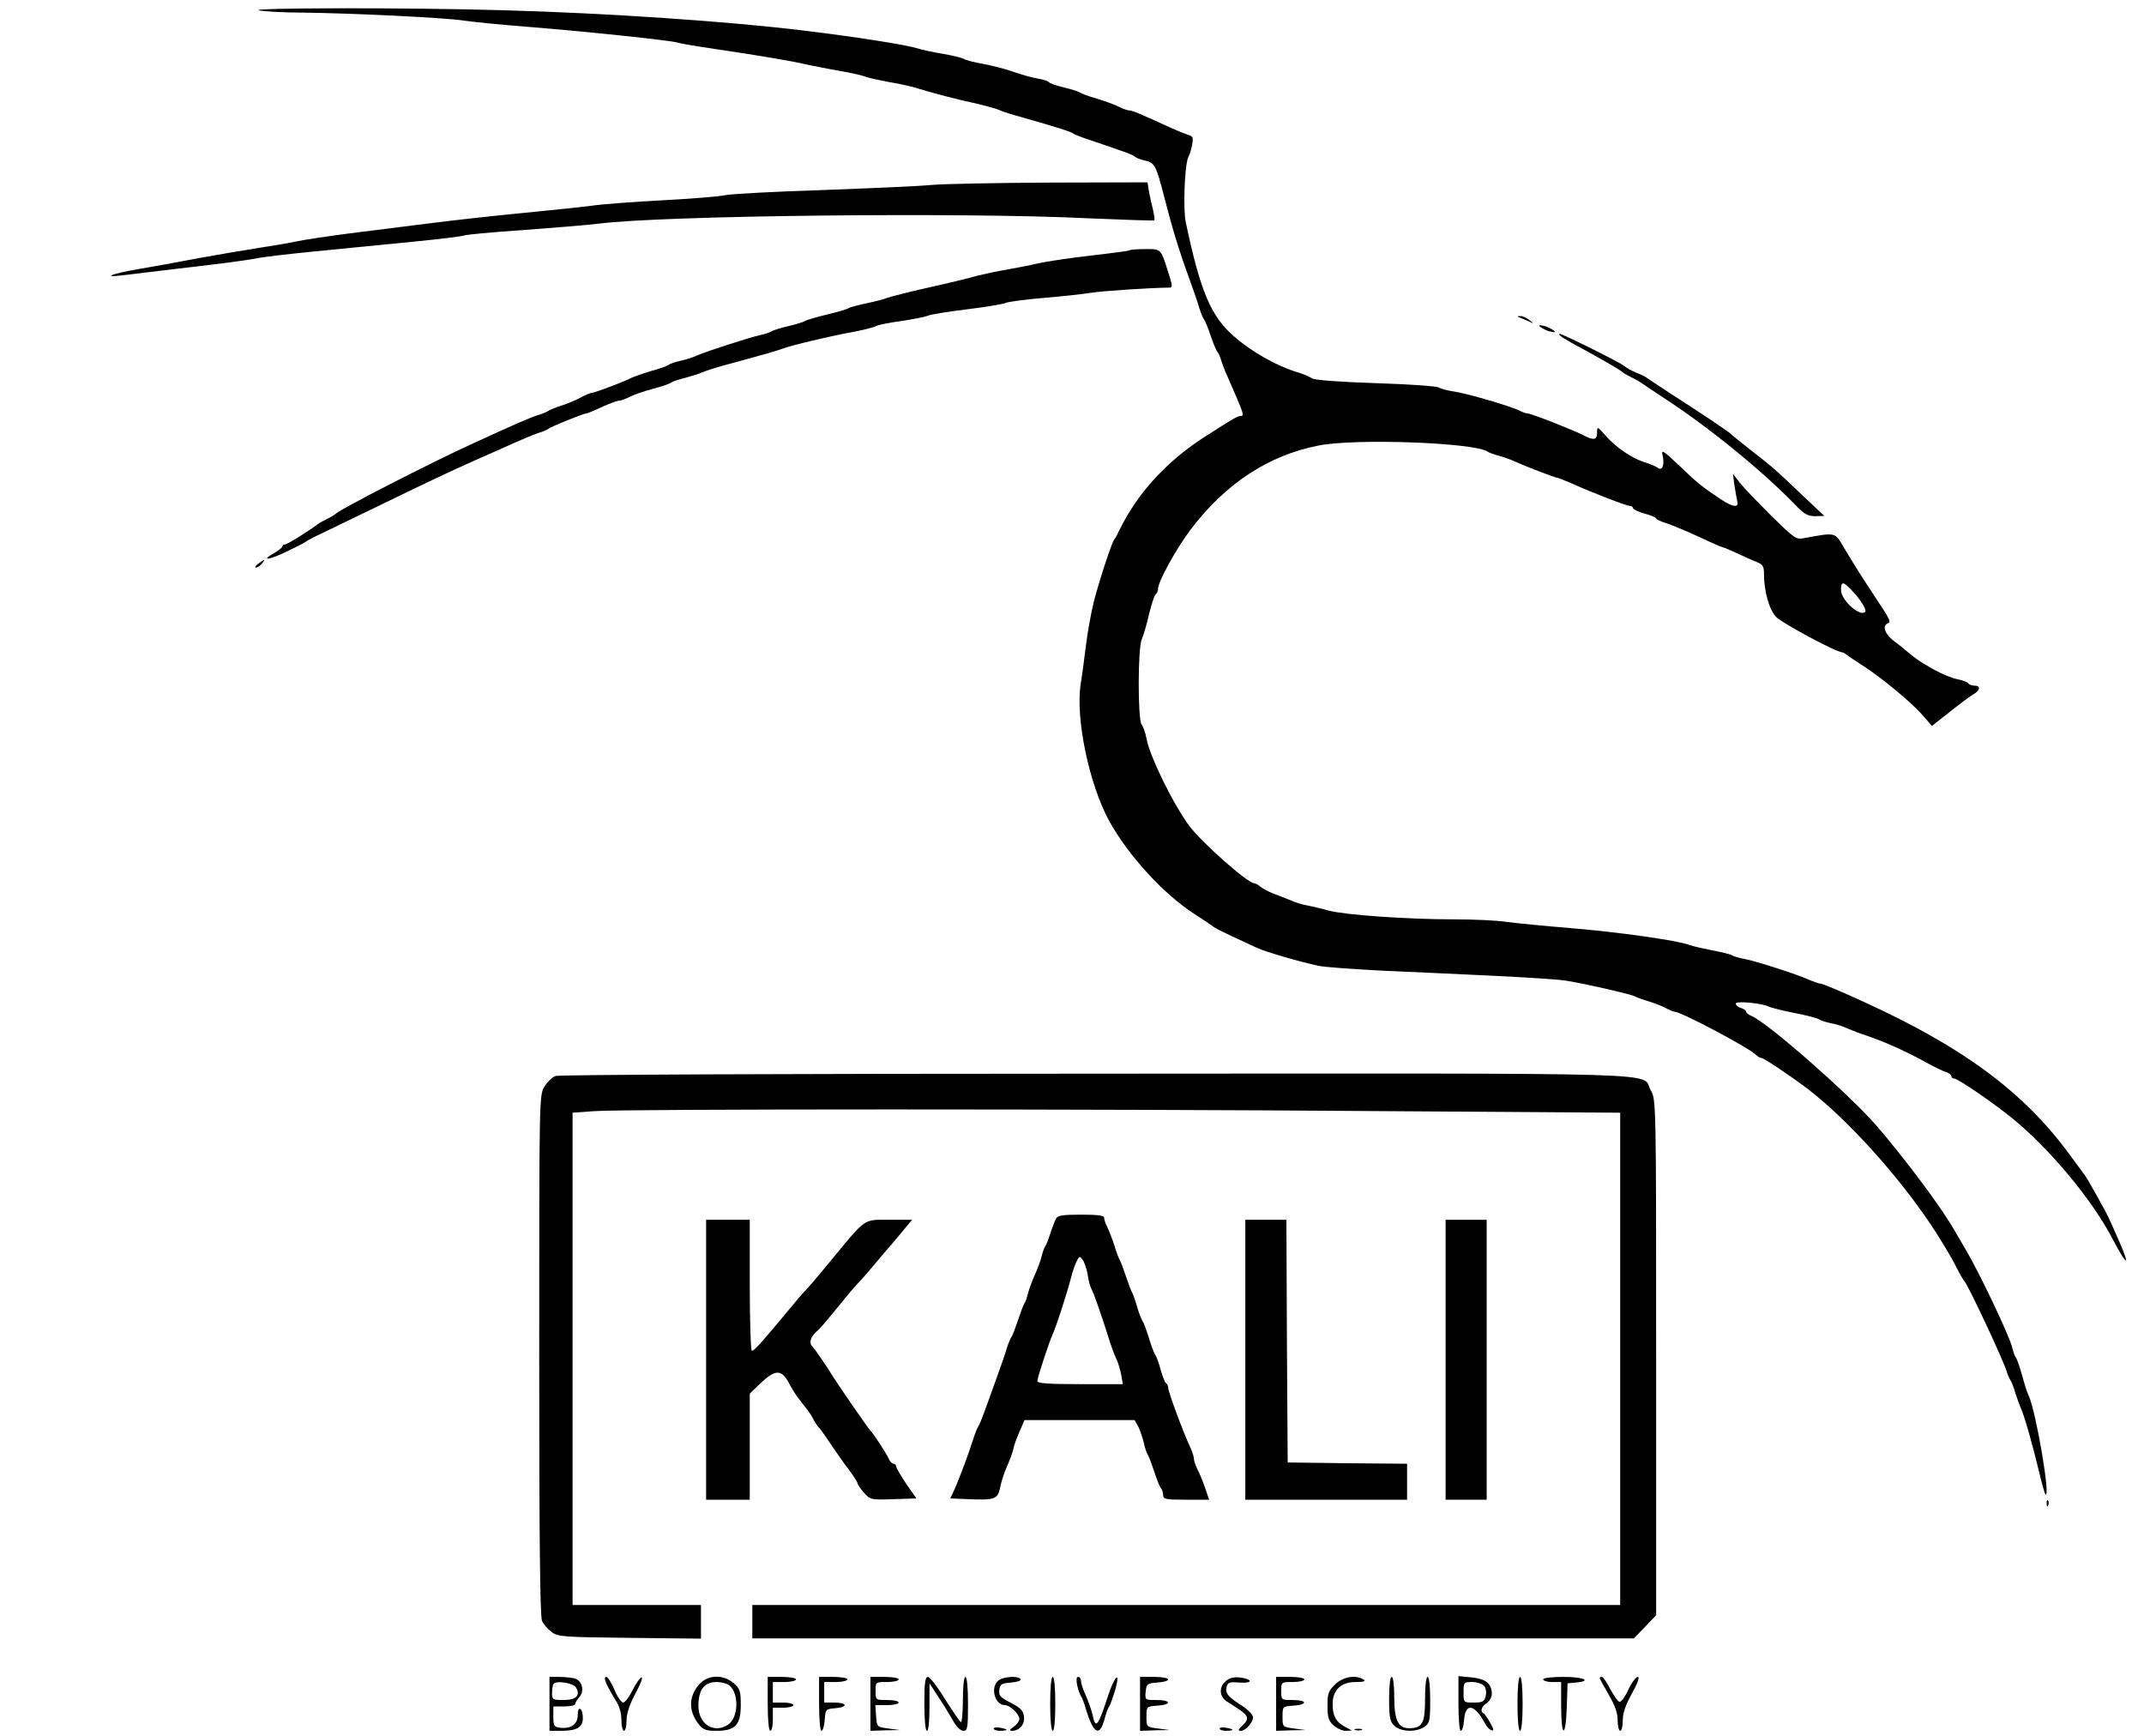 <?xml version="1.0" standalone="no"?>
<!DOCTYPE svg PUBLIC "-//W3C//DTD SVG 20010904//EN"
 "http://www.w3.org/TR/2001/REC-SVG-20010904/DTD/svg10.dtd">
<svg version="1.0" xmlns="http://www.w3.org/2000/svg"
 width="835pt" height="676pt" viewBox="0 0 835 676"
 preserveAspectRatio="xMidYMid meet">

<g transform="translate(0,676) scale(0.1,-0.1)"
fill="#000000" stroke="none">
<path d="M1010 6719 c25 -4 99 -8 165 -8 187 -2 564 -20 630 -31 33 -5 143
-16 245 -24 227 -18 558 -53 585 -61 11 -4 76 -15 145 -25 175 -26 307 -48
360 -61 25 -5 83 -17 130 -25 47 -8 94 -19 105 -24 11 -4 52 -13 90 -20 39 -6
90 -18 115 -26 52 -16 137 -39 230 -59 36 -9 74 -19 85 -25 11 -5 52 -18 90
-28 126 -36 190 -56 195 -62 3 -3 28 -13 55 -22 149 -50 180 -62 185 -68 3 -4
20 -11 38 -15 39 -8 44 -17 77 -145 31 -121 56 -203 95 -310 17 -47 36 -101
41 -120 6 -19 14 -39 19 -45 4 -5 16 -35 26 -65 10 -30 22 -57 25 -60 3 -3 10
-16 14 -30 4 -14 15 -43 25 -65 67 -153 68 -155 50 -155 -10 0 -29 -11 -135
-79 -149 -95 -264 -220 -333 -361 -9 -19 -19 -37 -22 -40 -9 -9 -59 -161 -80
-243 -11 -44 -24 -118 -30 -165 -6 -48 -15 -118 -21 -155 -21 -133 32 -390
111 -534 73 -133 210 -283 330 -361 36 -23 70 -46 76 -51 6 -5 38 -21 70 -36
32 -15 77 -35 99 -46 39 -17 158 -52 240 -70 22 -5 135 -13 250 -19 116 -5
311 -14 435 -20 124 -6 250 -14 280 -19 79 -13 241 -50 265 -60 11 -6 37 -15
58 -21 22 -7 51 -18 65 -26 15 -8 31 -14 35 -14 24 0 288 -140 315 -167 7 -7
17 -13 22 -13 10 0 123 -76 185 -124 151 -117 343 -329 473 -522 42 -63 82
-130 103 -172 13 -26 27 -49 30 -52 13 -12 151 -306 164 -350 4 -14 11 -29 15
-35 4 -5 13 -28 19 -50 7 -22 17 -49 22 -60 13 -28 46 -144 70 -245 11 -46 22
-86 25 -89 22 -22 -36 321 -65 384 -6 11 -17 47 -26 80 -9 33 -20 65 -25 70
-4 6 -10 23 -14 40 -11 45 -130 295 -181 380 -13 22 -31 54 -41 70 -51 91
-194 282 -309 415 -105 120 -414 392 -482 423 -13 5 -23 14 -23 18 0 4 -9 11
-20 14 -11 3 -20 11 -20 17 0 11 102 2 129 -12 9 -4 54 -16 101 -25 47 -9 90
-20 95 -25 6 -4 25 -10 43 -14 19 -3 48 -12 65 -20 18 -8 52 -21 77 -29 73
-25 150 -60 220 -98 36 -20 75 -40 88 -43 12 -4 22 -12 22 -17 0 -5 5 -9 11
-9 14 0 147 -91 224 -153 148 -120 316 -322 395 -476 59 -112 68 -103 15 14
-12 28 -25 57 -29 65 -9 23 -86 160 -96 173 -5 7 -33 44 -62 84 -177 241 -414
416 -798 591 -100 46 -163 72 -172 72 -6 0 -24 7 -41 14 -45 21 -210 74 -254
82 -21 4 -42 10 -48 14 -5 4 -39 12 -75 19 -36 7 -76 16 -90 21 -45 18 -282
51 -465 66 -99 8 -210 19 -248 24 -37 6 -131 10 -208 10 -179 0 -420 17 -484
34 -27 8 -65 16 -83 20 -19 3 -48 12 -65 20 -18 7 -48 19 -67 26 -19 8 -42 19
-51 27 -8 7 -19 13 -23 13 -26 0 -199 153 -252 221 -62 82 -157 274 -169 344
-4 22 -13 46 -19 54 -15 20 -15 300 1 332 6 13 19 57 28 97 10 40 21 75 26 78
5 3 9 12 9 21 0 27 70 155 125 228 136 181 305 292 500 330 145 29 614 11 659
-24 6 -4 25 -11 41 -15 17 -4 44 -14 60 -21 46 -21 161 -65 168 -65 4 0 26 -9
50 -19 77 -35 221 -91 234 -91 7 0 13 -4 13 -9 0 -4 20 -14 45 -21 25 -7 45
-15 45 -19 0 -3 18 -12 41 -19 22 -7 79 -31 125 -52 46 -22 87 -40 90 -40 4 0
30 -11 58 -24 28 -13 63 -29 79 -35 22 -9 27 -17 27 -44 0 -70 20 -141 48
-170 23 -24 234 -137 256 -137 4 0 12 -5 19 -10 7 -6 35 -25 62 -42 73 -47
188 -142 232 -192 l37 -43 71 56 c39 31 79 61 90 67 27 15 30 34 6 34 -11 0
-22 4 -25 9 -3 5 -22 12 -42 16 -20 3 -62 21 -93 38 -56 32 -68 40 -100 67 -9
8 -33 28 -54 43 -37 28 -48 61 -24 70 13 5 8 15 -54 108 -41 62 -82 126 -122
194 -31 52 -29 52 -148 30 -34 -7 -38 -4 -130 86 -52 52 -108 110 -123 129
l-27 35 6 -45 c4 -25 9 -53 11 -62 8 -26 -18 -23 -63 7 -76 51 -89 61 -161
130 -63 60 -73 66 -67 43 9 -36 -1 -64 -18 -50 -6 5 -30 15 -52 22 -51 16
-113 59 -153 105 -31 35 -32 35 -32 10 0 -29 -13 -31 -55 -9 -39 20 -202 84
-215 84 -6 0 -18 4 -28 9 -30 17 -205 68 -257 76 -27 4 -55 11 -61 16 -6 5
-117 13 -247 17 -146 5 -240 12 -248 19 -8 6 -36 18 -64 26 -76 24 -172 78
-240 138 -90 79 -130 175 -187 444 -11 54 -4 224 10 253 5 9 12 31 15 49 5 27
3 33 -16 38 -12 4 -40 15 -62 25 -127 58 -155 70 -167 70 -7 0 -26 7 -42 15
-16 8 -54 22 -85 31 -31 9 -60 20 -66 24 -5 4 -34 13 -63 20 -28 6 -54 16 -57
20 -3 5 -24 11 -48 15 -23 4 -64 16 -92 26 -27 10 -79 23 -115 30 -36 6 -69
15 -75 19 -5 4 -41 13 -80 20 -38 6 -85 16 -103 22 -45 14 -243 45 -442 69
-294 36 -768 68 -1165 79 -371 11 -1015 10 -955 -1z m6201 -2257 c35 -36 60
-77 53 -85 -20 -20 -94 46 -94 85 0 35 8 35 41 0z"/>
<path d="M3630 6040 c-47 -5 -238 -13 -425 -20 -187 -6 -358 -15 -380 -20 -22
-5 -132 -14 -245 -20 -113 -6 -236 -15 -275 -21 -38 -5 -162 -18 -275 -29
-113 -11 -275 -29 -360 -40 -85 -11 -225 -28 -310 -39 -85 -11 -177 -25 -205
-31 -27 -6 -93 -17 -145 -25 -52 -8 -158 -26 -235 -40 -77 -15 -184 -34 -237
-43 -53 -9 -99 -20 -103 -24 -7 -6 5 -5 150 13 44 5 150 18 235 28 85 10 166
22 180 25 14 4 115 16 225 27 110 11 284 28 386 38 103 10 191 21 196 24 5 3
108 13 229 21 122 9 254 20 295 25 247 32 1419 45 1907 21 139 -6 255 -10 257
-8 3 2 0 20 -4 39 -5 19 -12 51 -16 72 l-6 37 -377 -1 c-207 -1 -415 -5 -462
-9z"/>
<path d="M4399 5785 c-3 -2 -70 -11 -149 -20 -80 -9 -172 -23 -205 -30 -33 -8
-89 -19 -125 -25 -36 -6 -87 -17 -115 -24 -27 -8 -113 -29 -190 -46 -77 -17
-149 -36 -160 -40 -11 -5 -47 -14 -80 -21 -33 -7 -64 -15 -70 -19 -5 -4 -44
-15 -85 -25 -41 -10 -79 -21 -85 -25 -5 -4 -35 -13 -65 -20 -30 -7 -59 -16
-65 -20 -5 -4 -26 -11 -45 -15 -44 -10 -205 -62 -245 -79 -16 -8 -46 -17 -65
-21 -19 -4 -39 -11 -45 -15 -5 -5 -37 -16 -70 -25 -33 -10 -67 -22 -75 -26
-23 -13 -145 -59 -156 -59 -5 0 -25 -8 -44 -19 -19 -10 -53 -24 -75 -31 -22
-7 -44 -16 -50 -20 -5 -4 -21 -11 -35 -15 -29 -8 -91 -35 -265 -115 -158 -72
-512 -254 -525 -269 -3 -3 -18 -13 -35 -21 -16 -8 -34 -18 -40 -23 -39 -29
-116 -77 -125 -77 -5 0 -10 -3 -10 -7 0 -5 -14 -16 -31 -26 -57 -32 -23 -29
47 5 38 18 71 35 74 38 3 3 32 19 65 34 33 16 141 68 240 116 167 81 250 121
365 172 25 11 59 26 75 33 97 44 143 63 165 70 14 4 30 11 35 15 11 9 138 60
148 60 4 0 31 11 61 25 30 14 61 25 68 25 7 0 26 7 41 15 15 8 56 22 90 31 34
9 67 20 72 25 6 4 30 12 55 18 25 7 54 16 65 21 11 5 47 17 80 26 148 40 221
61 235 67 30 12 187 49 265 63 44 8 87 19 96 24 9 5 54 14 100 20 46 7 91 16
101 20 9 5 76 16 150 25 73 9 142 20 153 25 11 5 79 14 150 20 72 6 155 15
185 20 44 7 222 19 302 20 14 0 15 4 3 43 -35 112 -31 107 -94 107 -32 0 -60
-2 -62 -5z"/>
<path d="M5920 5523 c8 -3 24 -10 35 -15 20 -9 20 -9 1 6 -11 9 -27 16 -35 15
-14 0 -14 -1 -1 -6z"/>
<path d="M5995 5491 c3 -5 19 -14 35 -20 17 -5 28 -6 25 -2 -3 5 -19 14 -35
20 -17 5 -28 6 -25 2z"/>
<path d="M6085 5446 c11 -7 49 -29 85 -48 80 -44 143 -80 150 -88 3 -3 19 -12
35 -20 17 -8 35 -19 40 -23 6 -4 46 -31 90 -60 168 -109 379 -281 505 -411 36
-38 50 -46 80 -46 l35 1 -85 80 c-108 103 -121 114 -205 179 -38 30 -72 57
-75 61 -6 7 -125 87 -235 157 -44 29 -84 55 -90 60 -5 4 -25 14 -43 21 -19 8
-39 19 -45 25 -14 13 -241 126 -253 126 -5 0 0 -6 11 -14z"/>
<path d="M1006 4565 c-11 -8 -15 -15 -9 -15 6 0 16 7 23 15 16 19 11 19 -14 0z"/>
<path d="M2163 2570 c-13 -5 -32 -24 -43 -42 -20 -32 -20 -50 -20 -1045 0
-697 3 -1019 11 -1035 6 -13 22 -32 37 -43 25 -19 45 -20 305 -23 l277 -3 0
66 0 65 -250 0 -250 0 0 959 0 958 83 6 c107 9 1950 9 3095 0 l902 -6 0 -959
0 -958 -1690 0 -1690 0 0 -65 0 -65 1717 0 1716 0 44 45 43 45 0 1005 c0 994
0 1004 -21 1039 -42 72 162 66 -2156 65 -1216 0 -2097 -4 -2110 -9z"/>
<path d="M4112 2013 c-5 -10 -15 -36 -22 -58 -7 -22 -16 -44 -20 -50 -4 -5
-10 -23 -14 -40 -4 -16 -16 -48 -26 -70 -10 -22 -22 -54 -26 -70 -4 -17 -10
-34 -14 -40 -4 -5 -15 -35 -25 -65 -10 -30 -21 -59 -25 -65 -4 -5 -13 -26 -19
-45 -5 -19 -24 -73 -41 -120 -17 -47 -38 -105 -47 -130 -9 -25 -19 -49 -23
-55 -4 -5 -13 -28 -20 -50 -15 -49 -56 -159 -75 -200 l-14 -30 72 -3 c101 -4
113 0 122 45 4 21 15 56 25 78 10 23 22 54 26 70 3 17 15 49 26 73 l18 42 215
0 214 0 15 -27 c7 -16 17 -44 21 -63 4 -19 11 -39 15 -45 4 -5 15 -35 25 -65
10 -30 21 -59 26 -65 5 -5 9 -17 9 -27 0 -16 10 -18 89 -18 l90 0 -16 47 c-9
26 -22 58 -30 72 -7 15 -13 32 -13 39 0 8 -6 28 -14 45 -29 62 -86 217 -86
231 0 8 -4 17 -9 20 -4 3 -14 27 -21 53 -7 27 -17 53 -22 59 -4 6 -15 36 -24
65 -9 30 -20 59 -24 64 -4 6 -14 30 -21 55 -7 25 -16 50 -19 55 -4 6 -15 35
-25 65 -10 30 -21 60 -25 65 -3 6 -13 30 -20 55 -8 25 -20 56 -27 70 -7 14
-13 31 -13 38 0 9 -25 12 -90 12 -75 0 -91 -3 -98 -17z m124 -216 c3 -23 10
-48 15 -57 9 -16 40 -105 65 -185 8 -27 22 -65 30 -83 9 -18 18 -49 21 -68 l6
-34 -167 0 c-120 0 -166 3 -166 12 0 12 45 150 60 183 14 30 57 164 70 215 6
25 16 55 23 68 10 21 12 22 23 7 7 -9 16 -35 20 -58z"/>
<path d="M2750 1465 l0 -545 85 0 85 0 0 206 0 207 33 32 c68 66 91 66 124 1
14 -27 27 -45 72 -102 4 -5 14 -21 21 -35 7 -13 16 -26 20 -29 4 -3 23 -30 43
-60 20 -30 52 -76 72 -102 19 -25 35 -50 35 -55 0 -4 12 -21 25 -36 24 -27 27
-28 114 -25 l90 3 -40 57 c-21 32 -39 62 -39 68 0 5 -5 10 -10 10 -6 0 -14 8
-18 18 -7 18 -63 104 -73 112 -6 5 -126 179 -144 208 -24 40 -71 108 -82 120
-14 15 -5 39 23 62 9 8 43 48 77 90 33 41 67 82 76 90 9 9 38 42 66 75 27 33
52 62 55 65 3 3 25 29 49 58 l43 52 -89 0 c-102 0 -88 10 -228 -160 -43 -52
-85 -102 -94 -111 -17 -17 -23 -24 -106 -124 -77 -92 -98 -115 -107 -115 -4 0
-8 115 -8 255 l0 255 -85 0 -85 0 0 -545z"/>
<path d="M4850 1465 l0 -545 315 0 315 0 0 70 0 70 -232 2 -233 3 -3 473 -2
472 -80 0 -80 0 0 -545z"/>
<path d="M5630 1465 l0 -545 80 0 80 0 0 545 0 545 -80 0 -80 0 0 -545z"/>
<path d="M7971 904 c0 -11 3 -14 6 -6 3 7 2 16 -1 19 -3 4 -6 -2 -5 -13z"/>
<path d="M2140 125 l0 -105 46 0 c61 0 84 14 84 50 0 16 -4 32 -10 35 -6 4
-10 -6 -10 -24 0 -35 -26 -54 -68 -49 -24 3 -27 7 -27 43 l0 40 43 0 c23 0 42
4 42 9 0 5 7 17 16 27 22 24 11 65 -18 73 -13 3 -40 6 -60 6 l-38 0 0 -105z
m103 64 c19 -31 1 -49 -48 -49 -43 0 -45 1 -45 28 0 16 3 32 7 36 13 12 76 2
86 -15z"/>
<path d="M2362 203 c7 -16 23 -44 35 -63 15 -22 23 -50 23 -77 0 -24 5 -43 10
-43 6 0 10 18 10 40 0 28 12 62 35 106 20 36 30 64 23 62 -7 -3 -23 -26 -35
-51 -13 -26 -29 -47 -36 -47 -7 0 -23 23 -34 50 -12 28 -26 50 -32 50 -7 0 -7
-9 1 -27z"/>
<path d="M2725 203 c-43 -47 -45 -105 -4 -157 17 -22 29 -26 69 -26 74 0 95
23 95 100 0 55 -3 64 -28 86 -40 34 -98 33 -132 -3z m118 -8 c36 -35 32 -123
-6 -150 -55 -38 -117 0 -117 72 0 63 23 93 70 93 21 0 45 -7 53 -15z"/>
<path d="M2990 125 c0 -63 4 -105 10 -105 6 0 10 20 10 45 l0 45 40 0 c22 0
40 5 40 10 0 6 -18 10 -40 10 l-40 0 0 40 0 40 45 0 c25 0 45 5 45 10 0 6 -25
10 -55 10 l-55 0 0 -105z"/>
<path d="M3190 125 c0 -59 4 -105 9 -105 6 0 11 19 13 43 3 41 4 42 41 45 50
4 48 22 -3 22 l-40 0 0 40 0 40 45 0 c25 0 45 5 45 10 0 6 -25 10 -55 10 l-55
0 0 -105z"/>
<path d="M3390 125 l0 -105 58 2 57 1 -45 6 c-45 6 -45 6 -48 49 l-3 42 45 0
c25 0 46 5 46 10 0 6 -20 10 -45 10 -45 0 -45 0 -45 35 0 35 0 35 45 35 25 0
45 5 45 10 0 6 -25 10 -55 10 l-55 0 0 -105z"/>
<path d="M3600 125 c0 -63 4 -105 10 -105 6 0 10 37 10 92 l0 93 34 -52 c19
-28 44 -70 57 -92 13 -25 30 -41 41 -41 16 0 18 10 18 105 0 63 -4 105 -10
105 -6 0 -10 -37 -10 -91 0 -49 -4 -88 -8 -85 -5 3 -32 43 -62 90 -29 48 -59
86 -66 86 -11 0 -14 -23 -14 -105z"/>
<path d="M3886 214 c-30 -29 -10 -94 28 -94 19 0 56 -35 56 -53 0 -9 -10 -23
-22 -31 -16 -11 -18 -16 -7 -16 29 0 51 25 47 55 -2 23 -13 34 -51 54 -41 21
-48 28 -45 50 3 23 8 26 46 29 23 2 40 7 37 13 -10 15 -72 10 -89 -7z"/>
<path d="M4090 125 c0 -63 4 -105 10 -105 6 0 10 42 10 105 0 63 -4 105 -10
105 -6 0 -10 -42 -10 -105z"/>
<path d="M4195 198 c4 -18 11 -37 15 -43 4 -5 13 -28 19 -50 29 -96 53 -110
72 -42 6 23 14 47 19 52 4 6 14 34 23 63 22 79 -1 59 -28 -23 -39 -119 -48
-131 -60 -72 -4 17 -16 51 -26 74 -11 23 -19 49 -19 57 0 9 -5 16 -11 16 -7 0
-8 -12 -4 -32z"/>
<path d="M4440 125 l0 -105 58 2 57 1 -45 6 c-45 6 -45 6 -45 46 0 40 0 40 43
43 56 4 54 22 -4 22 -45 0 -45 0 -42 33 3 30 6 32 46 35 61 5 52 22 -13 22
l-55 0 0 -105z"/>
<path d="M4770 210 c-23 -23 -20 -57 7 -75 9 -5 29 -19 46 -30 40 -26 43 -39
16 -64 -17 -16 -19 -21 -7 -21 19 0 48 32 48 53 0 9 -19 29 -42 44 -55 35 -67
49 -61 74 5 18 12 20 49 17 27 -2 43 1 41 7 -2 5 -20 11 -40 13 -26 2 -42 -3
-57 -18z"/>
<path d="M4970 125 l0 -105 58 2 57 1 -45 6 c-45 6 -45 6 -45 46 0 40 0 40 43
43 56 4 54 22 -3 22 -45 0 -45 0 -45 35 0 35 0 35 45 35 25 0 45 5 45 10 0 6
-25 10 -55 10 l-55 0 0 -105z"/>
<path d="M5200 201 c-26 -25 -30 -35 -30 -83 0 -44 4 -59 23 -76 13 -12 34
-22 48 -22 l24 1 -27 15 c-35 18 -48 43 -48 88 0 55 33 86 89 86 33 0 42 3 31
10 -30 19 -79 11 -110 -19z"/>
<path d="M5410 145 c0 -72 3 -88 20 -105 24 -24 86 -27 118 -4 20 14 22 23 22
105 0 53 -4 89 -10 89 -6 0 -10 -35 -10 -86 0 -95 -10 -113 -62 -114 -43 0
-58 32 -58 122 0 45 -4 78 -10 78 -6 0 -10 -35 -10 -85z"/>
<path d="M5680 126 c0 -60 4 -106 9 -106 6 0 11 19 13 42 5 70 42 62 83 -16 6
-11 16 -21 24 -24 10 -3 9 4 -5 29 -11 19 -22 36 -26 37 -15 7 -8 27 12 40 11
7 20 23 20 35 0 41 -23 59 -78 65 l-52 5 0 -107z m100 69 c7 -8 10 -25 6 -40
-5 -21 -12 -25 -46 -25 -40 0 -40 0 -40 40 0 39 1 40 34 40 18 0 39 -7 46 -15z"/>
<path d="M5910 125 c0 -63 4 -105 10 -105 6 0 10 42 10 105 0 63 -4 105 -10
105 -6 0 -10 -42 -10 -105z"/>
<path d="M6010 220 c0 -5 16 -10 35 -10 l35 0 0 -95 c0 -123 18 -125 22 -3 l3
93 33 3 c64 6 30 22 -48 22 -47 0 -80 -4 -80 -10z"/>
<path d="M6230 226 c0 -3 16 -32 35 -65 25 -42 35 -72 35 -100 0 -23 5 -41 10
-41 6 0 10 18 10 41 0 28 11 60 36 105 23 42 31 64 22 64 -7 -1 -24 -23 -37
-51 -12 -27 -28 -48 -34 -46 -7 2 -22 25 -36 50 -13 26 -28 47 -32 47 -5 0 -9
-2 -9 -4z"/>
<path d="M3870 29 c0 -5 11 -9 25 -9 14 0 25 2 25 4 0 2 -11 6 -25 8 -14 3
-25 1 -25 -3z"/>
<path d="M4750 29 c0 -5 11 -9 25 -9 14 0 25 2 25 4 0 2 -11 6 -25 8 -14 3
-25 1 -25 -3z"/>
<path d="M5278 23 c6 -2 18 -2 25 0 6 3 1 5 -13 5 -14 0 -19 -2 -12 -5z"/>
</g>
</svg>
